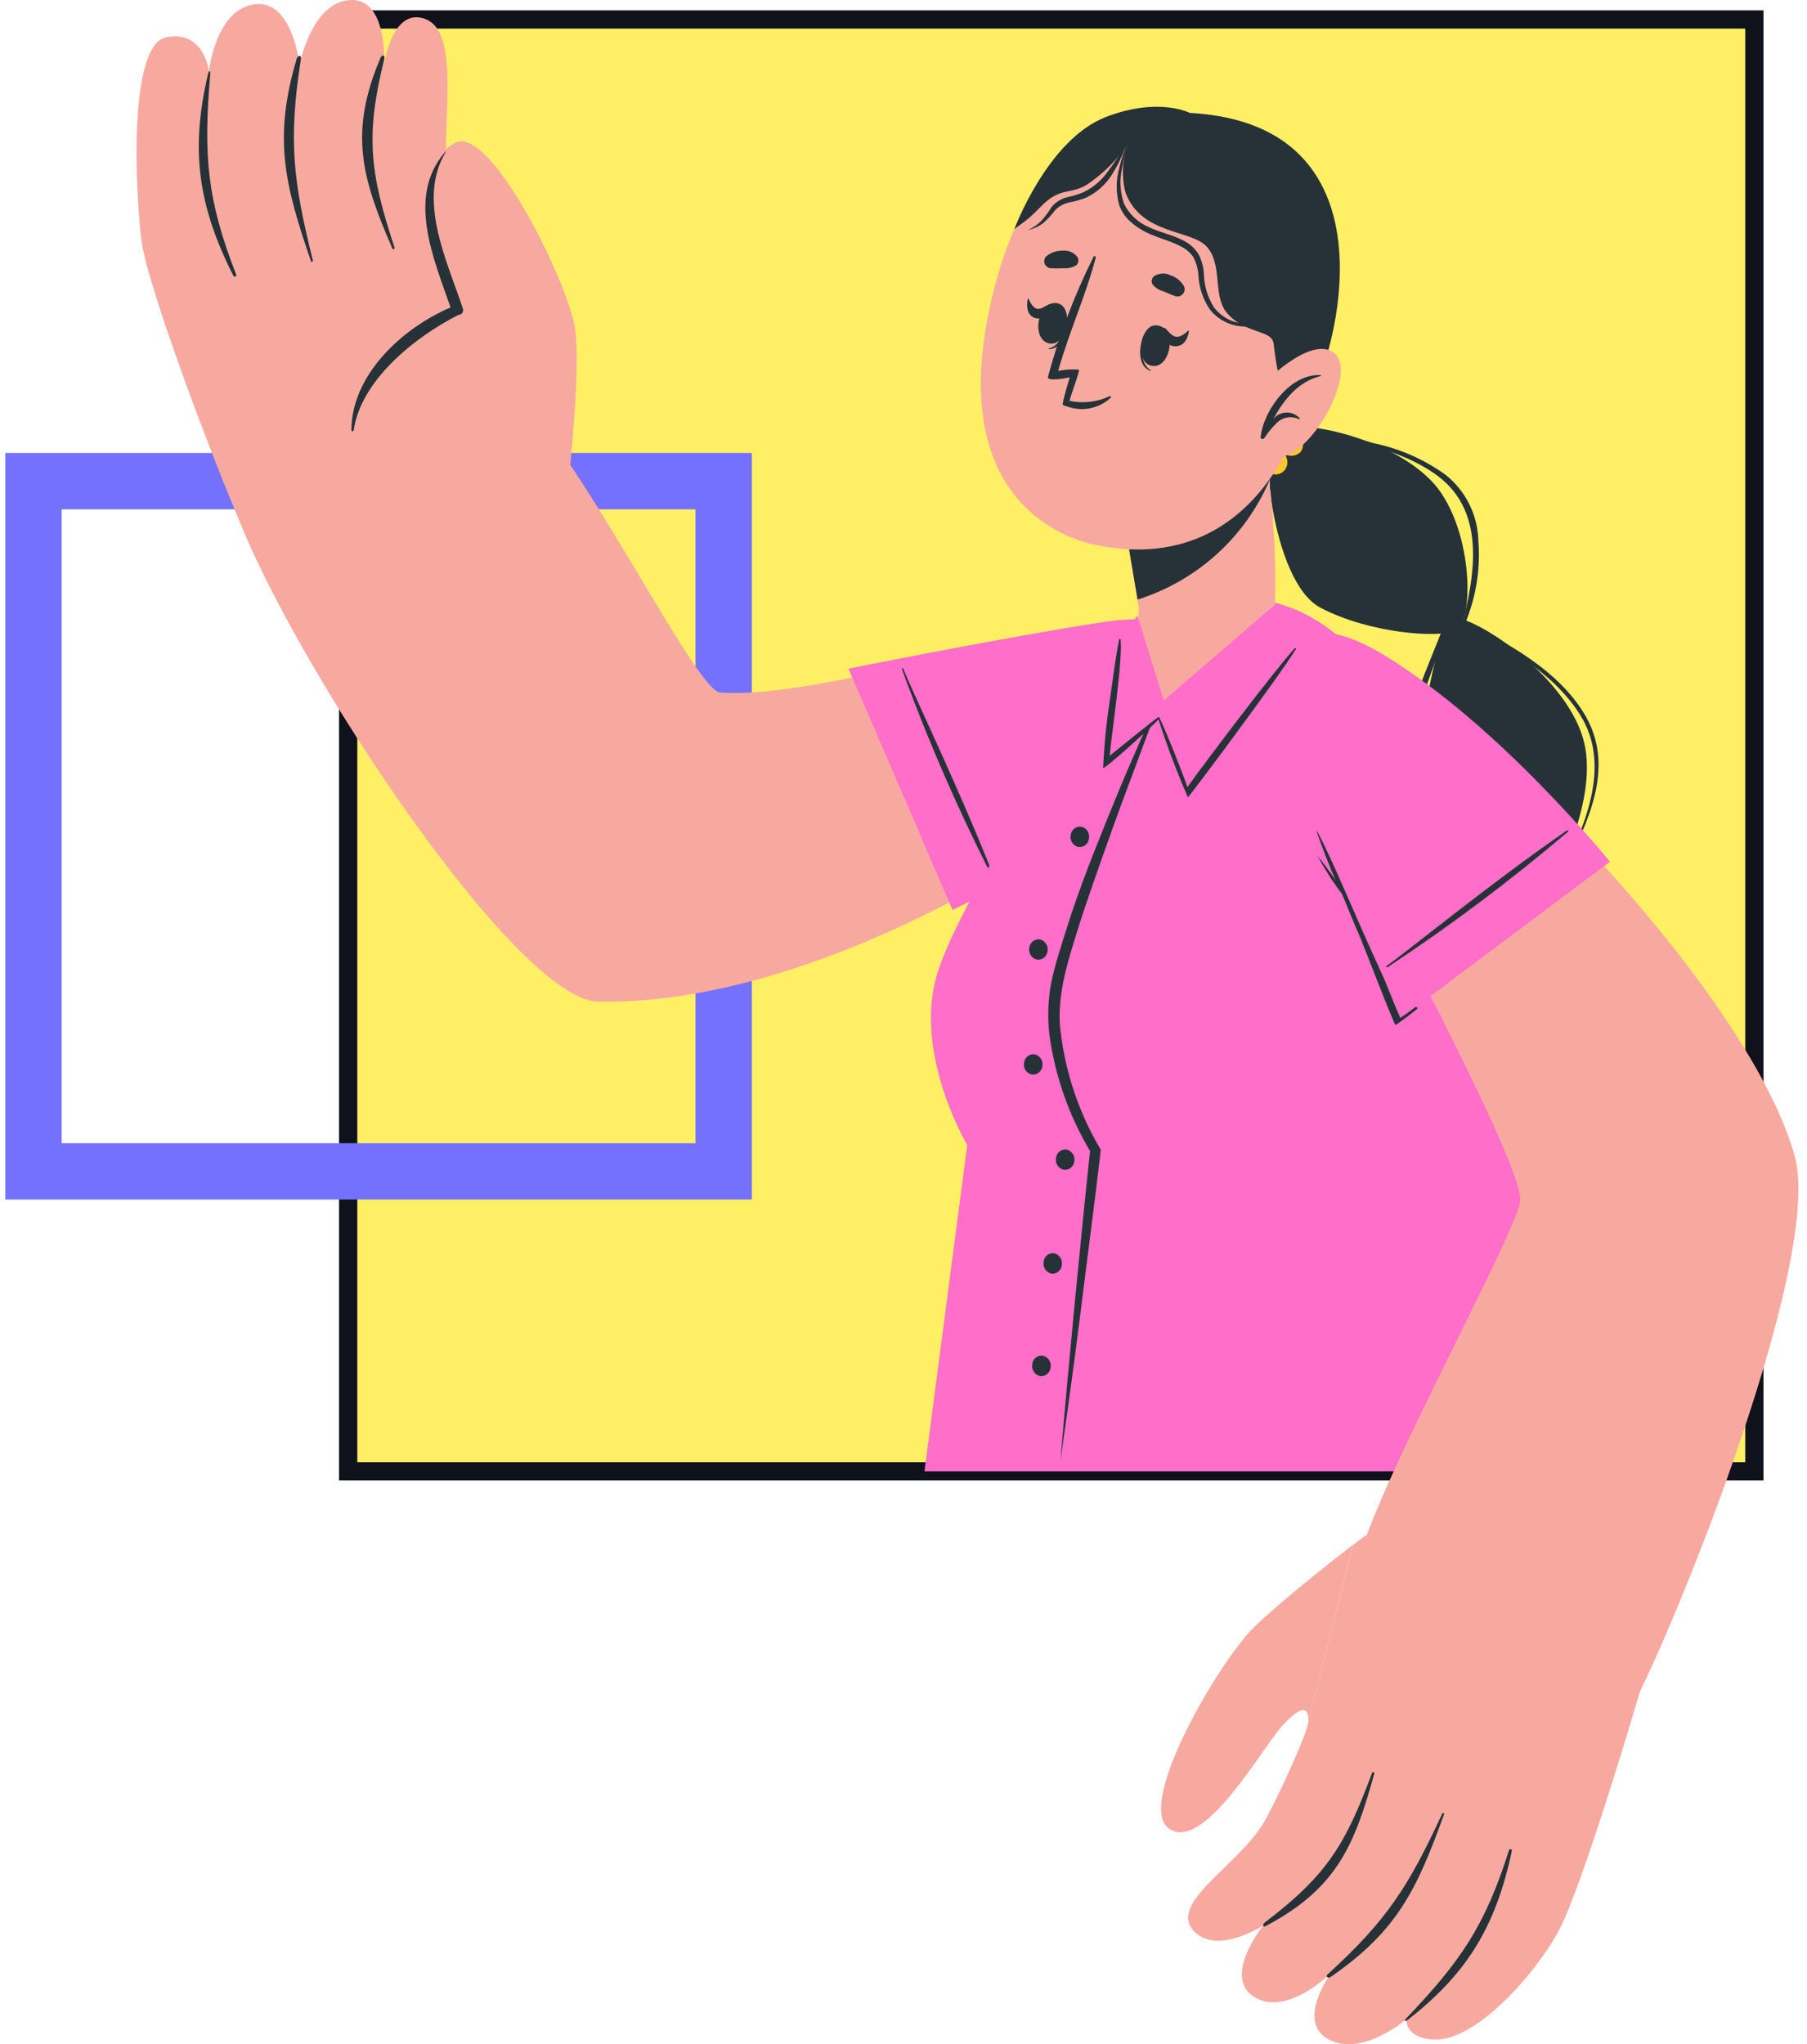 <svg width="198" height="224" viewBox="0 0 198 224" fill="none" xmlns="http://www.w3.org/2000/svg">
<path d="M192.233 2.135H38.152V161.218H192.233V2.135Z" fill="#FFEF65" stroke="#10121B" stroke-width="2"/>
<path d="M0.579 49.635V131.442H82.386V49.635H0.579ZM6.756 125.264V55.812H76.209V125.264H6.756Z" fill="#7471FF"/>
<path d="M139.785 46.878C143.834 45.925 154.334 48.667 157.926 54.035C161.517 59.403 161.347 68.192 159.558 69.08C157.769 69.968 150.011 69.42 144.657 66.573C139.302 63.725 137.787 47.414 139.785 46.878Z" fill="#263238"/>
<path d="M139.771 46.904C139.64 46.904 139.614 46.656 139.771 46.643C143.336 46.499 147.163 47.649 150.572 48.576C153.397 49.168 156.067 50.347 158.408 52.037C159.487 52.899 160.366 53.986 160.984 55.222C161.602 56.457 161.944 57.813 161.986 59.194C162.259 62.535 161.665 65.891 160.262 68.936C160.262 69.015 160.066 68.936 160.092 68.936C161.646 62.981 162.965 55.72 157.01 51.776C151.93 48.367 145.517 48.067 139.771 46.904Z" fill="#263238"/>
<path d="M159.009 67.54C162.574 67.944 171.925 74.579 173.571 81.318C175.216 88.056 169.888 98.139 168.164 98.883C166.44 99.628 158.473 93.267 155.835 88.553C154.072 85.392 155.365 81.67 156.097 77.961C157.089 72.502 158.395 67.487 159.009 67.54Z" fill="#263238"/>
<path d="M153.627 87.73C152.465 80.861 156.239 73.978 158.512 67.722C158.512 67.657 158.642 67.722 158.629 67.722C157.428 73.717 153.915 79.137 153.902 85.379C153.82 87.21 154.181 89.034 154.954 90.696C155.727 92.358 156.889 93.809 158.342 94.926C161.019 96.859 164.363 97.708 167.484 98.753C167.693 98.818 167.562 99.118 167.353 99.053C161.163 97.172 154.816 94.835 153.627 87.73Z" fill="#263238"/>
<path d="M159.728 68.166C159.696 68.147 159.671 68.117 159.659 68.081C159.647 68.045 159.648 68.006 159.662 67.971C159.676 67.936 159.703 67.908 159.737 67.891C159.77 67.874 159.809 67.87 159.846 67.879C164.939 70.204 171.077 73.599 173.859 78.679C176.876 84.191 174.029 90.041 171.495 95.096C171.495 95.096 171.365 95.096 171.391 95.096C173.885 89.976 176.51 83.629 173.102 78.275C170.163 73.612 164.534 70.439 159.728 68.166Z" fill="#263238"/>
<path d="M167.679 98.713C166.072 100.02 164.748 101.642 163.789 103.479C162.83 105.316 162.256 107.329 162.103 109.396C161.58 117.65 158.354 116.357 149.709 119.413C142.395 122.025 141.651 130.553 146.065 134.288C146.065 134.288 143.231 129.351 148.024 126.308C153.744 122.665 168.202 127.614 174.222 118.381C182.006 106.444 167.679 98.713 167.679 98.713Z" fill="#263238"/>
<path d="M169.157 99.562C169.157 99.562 169.052 99.562 169.157 99.641C172.422 102.253 175.843 104.865 177.136 109.07C178.521 113.576 176.614 118.421 173.284 121.568C169.549 125.082 165.056 124.037 160.446 123.619C157.138 123.097 153.751 123.471 150.638 124.703C150.546 124.703 150.638 124.912 150.716 124.873C155.77 123.149 160.655 124.207 165.813 124.52C167.735 124.677 169.661 124.29 171.373 123.403C173.084 122.516 174.511 121.165 175.491 119.505C180.597 111.8 176.157 104.055 169.157 99.562Z" fill="#263238"/>
<path d="M142.84 43.104C143.083 42.842 143.416 42.681 143.772 42.653C144.128 42.625 144.481 42.731 144.762 42.952C145.043 43.172 145.231 43.49 145.289 43.842C145.347 44.194 145.27 44.556 145.074 44.854C143.964 46.317 141.73 44.567 142.84 43.104Z" fill="#FFC727"/>
<path d="M141.783 45.52C142.026 45.258 142.358 45.097 142.714 45.069C143.07 45.041 143.424 45.147 143.705 45.367C143.986 45.588 144.174 45.906 144.231 46.258C144.289 46.61 144.212 46.972 144.016 47.27C142.906 48.72 140.725 46.983 141.783 45.52Z" fill="#FFC727"/>
<path d="M140.306 47.74C140.549 47.479 140.882 47.318 141.238 47.289C141.594 47.261 141.947 47.368 142.228 47.588C142.509 47.808 142.697 48.126 142.755 48.478C142.813 48.831 142.736 49.192 142.54 49.49C142.297 49.752 141.964 49.913 141.608 49.942C141.252 49.97 140.899 49.863 140.618 49.643C140.337 49.423 140.149 49.105 140.091 48.752C140.033 48.4 140.11 48.039 140.306 47.74Z" fill="#FFC727"/>
<path d="M138.595 49.687C138.838 49.425 139.17 49.264 139.526 49.236C139.882 49.208 140.236 49.314 140.517 49.535C140.798 49.755 140.986 50.073 141.044 50.425C141.102 50.777 141.025 51.139 140.828 51.437C139.718 52.9 137.485 51.15 138.595 49.687Z" fill="#FFC727"/>
<path d="M136.532 51.332C137.642 49.87 139.875 51.62 138.765 53.082C138.522 53.344 138.19 53.505 137.834 53.534C137.478 53.562 137.124 53.455 136.843 53.235C136.562 53.015 136.374 52.697 136.317 52.344C136.259 51.992 136.336 51.631 136.532 51.332Z" fill="#FFC727"/>
<path d="M134.287 52.638C134.529 52.376 134.862 52.215 135.218 52.187C135.574 52.159 135.927 52.265 136.208 52.486C136.49 52.706 136.678 53.024 136.735 53.376C136.793 53.729 136.716 54.09 136.52 54.388C135.41 55.773 133.19 54.023 134.287 52.638Z" fill="#FFC727"/>
<path d="M132.157 78.889C126.032 86.437 93.239 110.232 65.552 109.762C56.149 109.619 30.029 69.486 25.197 54.232C21.736 43.274 44.995 37.737 51.578 39.317C59.779 41.302 75.764 75.715 78.925 75.885C88.328 76.538 104.47 70.883 124.282 68.872C134.482 67.892 136.885 73.09 132.157 78.889Z" fill="#F7A9A0"/>
<path d="M26.124 56.752C24.374 52.938 16.159 31.742 15.493 26.296C14.827 20.85 14.057 4.996 18.184 4.095C22.311 3.193 22.898 7.79 22.898 7.79C22.898 7.79 23.63 1.039 27.874 0.477C32.118 -0.085 32.811 7.137 32.811 7.137C32.811 7.137 34.117 0.268 38.335 0.007C42.553 -0.254 42.083 7.124 42.083 7.124C42.083 7.124 42.932 0.79 46.537 2.057C50.886 3.585 47.986 15.117 49.148 21.046C49.423 22.352 56.566 48.132 56.566 48.132L26.124 56.752Z" fill="#F7A9A0"/>
<path d="M42.109 6.458C40.006 14.908 40.542 18.983 43.232 27.132C43.232 27.289 43.062 27.406 42.997 27.237C39.628 19.505 38.217 14.503 41.691 6.341C41.874 5.936 42.214 6.053 42.109 6.458Z" fill="#263238"/>
<path d="M32.98 6.432C31.57 15.405 32.118 19.819 34.286 28.569C34.286 28.686 34.117 28.752 34.077 28.634C31.204 20.237 29.911 15.209 32.51 6.432C32.641 6.027 33.046 6.014 32.98 6.432Z" fill="#263238"/>
<path d="M23.029 8.234C22.285 17.037 22.677 21.895 25.889 30.11C25.899 30.148 25.895 30.188 25.878 30.223C25.862 30.259 25.833 30.288 25.798 30.305C25.763 30.321 25.722 30.326 25.684 30.316C25.646 30.307 25.613 30.285 25.589 30.253C21.501 22.195 20.966 16.122 22.755 8.247C22.886 7.66 23.081 7.633 23.029 8.234Z" fill="#263238"/>
<path d="M62.366 52.076C62.366 52.076 63.58 41.223 63.058 36.339C62.536 31.455 53.916 13.954 49.998 15.6C44.983 17.729 47.974 28.817 50.155 34.053C50.155 34.053 38.545 38.977 38.976 47.401C39.407 55.824 62.366 52.076 62.366 52.076Z" fill="#F7A9A0"/>
<path d="M48.849 16.645C45.676 21.869 48.98 28.569 50.717 33.806C50.746 33.883 50.757 33.965 50.747 34.047C50.738 34.129 50.709 34.207 50.663 34.275C50.617 34.343 50.555 34.399 50.482 34.438C50.41 34.476 50.329 34.497 50.247 34.498C45.519 36.888 39.538 41.629 38.754 47.166C38.745 47.192 38.729 47.215 38.706 47.231C38.684 47.247 38.657 47.256 38.63 47.256C38.602 47.256 38.576 47.247 38.553 47.231C38.531 47.215 38.514 47.192 38.506 47.166C38.506 41.106 44.03 35.974 49.372 33.688C47.517 28.347 44.5 21.49 48.81 16.619C48.823 16.58 48.875 16.606 48.849 16.645Z" fill="#263238"/>
<path d="M92.965 73.273L104.379 99.654C104.379 99.654 121.644 91.439 132.144 80.821C142.645 70.204 130.969 66.638 120.809 68.179C110.648 69.72 92.965 73.273 92.965 73.273Z" fill="#FF6EC9"/>
<path d="M132.145 80.874C121.698 91.491 104.38 99.706 104.38 99.706L100.906 91.674L135.685 71.51C136.965 73.626 136.259 76.708 132.145 80.874Z" fill="#FF6EC9"/>
<path d="M108.689 95.996C104.943 88.643 101.65 81.067 98.829 73.311C98.829 73.22 98.947 73.155 98.986 73.311C99.756 75.349 105.189 86.58 108.859 95.983C108.911 96.049 108.742 96.101 108.689 95.996Z" fill="#263238"/>
<path d="M105.985 125.46L101.297 161.218H176.143C176.143 161.218 166.244 94.155 150.258 73.534C142.266 63.23 131.557 63.504 123.982 71.379C122.323 73.09 105.607 96.976 102.655 106.837C100.082 115.574 105.985 125.46 105.985 125.46Z" fill="#FF6EC9"/>
<path d="M127.77 74.983L123.043 87.665C121.484 91.896 119.987 96.14 118.55 100.398C117.244 104.682 115.612 108.965 116.251 113.327C116.813 117.724 118.257 121.961 120.496 125.786L120.6 125.969V126.152C119.947 131.833 119.177 137.514 118.485 143.13C117.793 148.746 116.996 154.479 116.186 160.108C116.674 154.396 117.192 148.698 117.74 143.012C118.315 137.318 118.837 131.624 119.464 125.943L119.543 126.296C117.162 122.345 115.611 117.95 114.985 113.379C114.713 111.062 114.877 108.715 115.468 106.458C116.042 104.238 116.774 102.083 117.466 99.928C118.916 95.631 120.627 91.452 122.337 87.273C124.048 83.094 125.863 79.084 127.77 74.983Z" fill="#263238"/>
<path d="M117.322 91.504C117.266 91.786 117.321 92.078 117.474 92.321C117.627 92.564 117.867 92.739 118.145 92.81C118.283 92.83 118.423 92.822 118.557 92.787C118.692 92.751 118.818 92.689 118.928 92.604C119.037 92.518 119.129 92.412 119.196 92.29C119.264 92.168 119.306 92.034 119.32 91.896C119.379 91.614 119.327 91.32 119.173 91.076C119.02 90.833 118.777 90.658 118.498 90.59C118.36 90.568 118.219 90.574 118.083 90.609C117.948 90.644 117.822 90.706 117.711 90.792C117.601 90.877 117.51 90.985 117.443 91.108C117.376 91.23 117.335 91.365 117.322 91.504Z" fill="#263238"/>
<path d="M112.79 103.846C112.731 104.128 112.784 104.421 112.937 104.665C113.091 104.909 113.333 105.083 113.613 105.152C113.749 105.172 113.887 105.164 114.02 105.129C114.153 105.095 114.278 105.033 114.386 104.949C114.495 104.865 114.585 104.76 114.652 104.64C114.719 104.52 114.761 104.387 114.775 104.251C114.834 103.969 114.782 103.675 114.628 103.431C114.475 103.187 114.232 103.013 113.953 102.945C113.817 102.924 113.678 102.932 113.545 102.967C113.412 103.002 113.288 103.063 113.179 103.147C113.071 103.231 112.98 103.337 112.913 103.457C112.846 103.577 112.805 103.709 112.79 103.846Z" fill="#263238"/>
<path d="M112.215 116.436C112.156 116.718 112.208 117.011 112.362 117.255C112.516 117.499 112.758 117.673 113.038 117.742C113.174 117.762 113.313 117.754 113.447 117.72C113.581 117.685 113.706 117.624 113.816 117.54C113.926 117.456 114.017 117.35 114.085 117.23C114.154 117.11 114.197 116.978 114.213 116.84C114.269 116.559 114.214 116.267 114.061 116.024C113.908 115.781 113.668 115.606 113.39 115.534C113.254 115.514 113.114 115.522 112.98 115.556C112.847 115.591 112.721 115.652 112.612 115.736C112.502 115.82 112.411 115.926 112.342 116.046C112.274 116.166 112.231 116.298 112.215 116.436Z" fill="#263238"/>
<path d="M115.715 126.87C115.656 127.152 115.709 127.446 115.862 127.69C116.016 127.933 116.258 128.108 116.538 128.176C116.674 128.196 116.814 128.189 116.947 128.154C117.081 128.12 117.207 128.058 117.316 127.974C117.426 127.89 117.517 127.785 117.586 127.665C117.654 127.545 117.697 127.412 117.713 127.275C117.769 126.993 117.715 126.701 117.562 126.458C117.409 126.215 117.168 126.04 116.89 125.969C116.754 125.949 116.614 125.956 116.481 125.991C116.347 126.026 116.222 126.087 116.112 126.171C116.002 126.255 115.911 126.36 115.843 126.48C115.774 126.6 115.731 126.733 115.715 126.87Z" fill="#263238"/>
<path d="M114.356 138.245C114.301 138.527 114.355 138.819 114.508 139.062C114.661 139.305 114.901 139.48 115.179 139.551C115.316 139.571 115.456 139.563 115.589 139.528C115.723 139.492 115.848 139.43 115.957 139.344C116.066 139.259 116.156 139.152 116.222 139.03C116.288 138.909 116.329 138.775 116.341 138.637C116.397 138.356 116.343 138.063 116.19 137.82C116.037 137.578 115.797 137.402 115.519 137.331C115.382 137.311 115.242 137.319 115.108 137.355C114.975 137.39 114.85 137.453 114.741 137.538C114.632 137.624 114.542 137.731 114.476 137.852C114.41 137.974 114.369 138.107 114.356 138.245Z" fill="#263238"/>
<path d="M113.116 149.477C113.06 149.758 113.115 150.051 113.268 150.293C113.421 150.536 113.661 150.711 113.939 150.783C114.077 150.803 114.217 150.795 114.351 150.759C114.486 150.724 114.612 150.662 114.722 150.576C114.831 150.491 114.923 150.384 114.99 150.263C115.058 150.141 115.1 150.007 115.114 149.869C115.173 149.585 115.118 149.289 114.962 149.045C114.806 148.801 114.561 148.628 114.278 148.563C114.141 148.541 114.001 148.547 113.866 148.582C113.732 148.617 113.606 148.679 113.497 148.765C113.388 148.851 113.298 148.958 113.232 149.081C113.166 149.203 113.127 149.338 113.116 149.477Z" fill="#263238"/>
<path d="M128.108 200.385C131.883 202.997 138.23 191.661 140.385 189.245C142.539 186.828 143.48 186.907 143.349 188.748L148.26 169.263C145.713 171.235 140.319 175.479 137.446 178.274C133.593 182.009 124.334 197.825 128.108 200.385Z" fill="#F7A9A0"/>
<path d="M156.396 76.433C172.382 89.324 192.533 111.996 196.647 126.649C199.808 137.959 183.901 177.256 179.16 186.424C177.096 190.42 149.723 178.261 148.521 173.599C147.32 168.937 166.4 135.099 166.583 131.507C166.766 127.916 154.294 104.199 145.792 88.161C135.409 68.728 142.736 65.476 156.396 76.433Z" fill="#F7A9A0"/>
<path d="M130.799 211.577C133.32 214.32 138.426 210.989 138.426 210.989C138.426 210.989 133.881 216.605 137.434 218.825C140.986 221.046 145.831 216.213 145.831 216.213C145.831 216.213 141.913 221.594 145.635 223.501C149.357 225.408 154.111 221.241 154.111 221.241C154.111 221.241 153.85 223.305 157.076 223.488C161.699 223.749 168.294 216.253 170.815 211.525C173.335 206.797 179.056 187.612 179.891 184.661L149.658 168.231C149.658 168.231 149.122 168.623 148.26 169.302L143.337 188.749C143.258 189.963 139.798 197.446 138.544 199.601C135.723 204.446 127.965 208.495 130.799 211.577Z" fill="#F7A9A0"/>
<path d="M138.583 210.662C145.361 205.53 147.437 202.121 150.337 194.285C150.337 194.128 150.637 194.181 150.585 194.35C148.404 202.278 146.419 206.94 138.766 211.015C138.439 211.263 138.256 210.963 138.583 210.662Z" fill="#263238"/>
<path d="M145.491 216.331C152.021 210.375 154.345 206.692 158.041 198.713C158.041 198.595 158.289 198.713 158.237 198.791C155.286 206.927 153.196 211.525 145.843 216.605C145.517 216.84 145.19 216.592 145.491 216.331Z" fill="#263238"/>
<path d="M154.138 221.111C160.08 214.894 162.757 210.95 165.343 202.748C165.353 202.707 165.38 202.671 165.417 202.649C165.453 202.627 165.497 202.62 165.539 202.631C165.58 202.641 165.616 202.668 165.638 202.704C165.66 202.741 165.667 202.785 165.656 202.827C163.828 211.446 160.524 216.383 154.346 221.267C153.915 221.581 153.785 221.476 154.138 221.111Z" fill="#263238"/>
<path d="M153.327 111.708L176.404 94.429C176.404 94.429 164.415 79.541 151.656 71.784C138.896 64.026 138.113 76.25 142.031 85.784C145.949 95.317 153.327 111.708 153.327 111.708Z" fill="#FF6EC9"/>
<path d="M171.795 91.152C165.505 96.496 158.898 101.455 152.009 106.001C151.931 106.001 151.839 105.923 151.918 105.857C153.733 104.63 163.397 96.715 171.703 90.995C171.795 90.93 171.886 91.073 171.795 91.152Z" fill="#263238"/>
<path d="M149.267 101.939C147.869 98.792 145.949 94.208 144.356 91.139C144.356 91.139 144.265 91.139 144.278 91.139C144.905 92.928 145.584 94.717 146.354 96.48C146.302 96.386 146.246 96.294 146.184 96.206C145.61 95.383 145.009 94.573 144.369 93.79C144.852 94.678 145.375 95.553 145.936 96.402C146.289 96.937 146.668 97.447 147.046 97.956C147.451 98.883 148.352 101.182 148.783 102.109C149.462 103.663 152.78 112.413 152.923 112.309C153.733 111.777 154.509 111.197 155.248 110.572C155.365 110.48 155.248 110.271 155.078 110.363C154.66 110.715 153.615 111.408 153.446 111.538C152.701 109.958 152.14 108.286 151.395 106.667C150.651 105.047 149.985 103.572 149.267 101.939Z" fill="#263238"/>
<path d="M139.561 68.61C139.169 69.916 132.287 78.326 126.162 77.752C124.164 77.543 124.79 66.599 124.79 66.599L124.647 65.789L122.714 54.322L136.479 46.486L138.464 45.468C138.464 45.468 138.778 48.641 139.143 52.585C139.143 52.768 139.143 52.951 139.143 53.147C139.143 53.343 139.143 53.578 139.208 53.787C139.274 54.388 139.326 54.988 139.378 55.589C139.431 56.19 139.457 56.49 139.483 56.974C139.509 57.457 139.483 57.927 139.574 58.41C139.799 61.806 139.795 65.214 139.561 68.61Z" fill="#F7A9A0"/>
<path d="M139.143 52.547C137.822 55.657 135.841 58.443 133.339 60.713C130.836 62.984 127.871 64.684 124.647 65.698L122.714 54.231L136.479 46.395L138.464 45.377C138.464 45.377 138.778 48.602 139.143 52.547Z" fill="#263238"/>
<path d="M108.363 34.106C104.21 54.075 115.715 58.815 120.012 59.703C123.93 60.5 137.343 62.76 143.52 43.313C149.697 23.867 141.731 15.639 132.876 13.276C124.022 10.912 112.503 14.124 108.363 34.106Z" fill="#F7A9A0"/>
<path d="M115.102 29.391C115.571 29.417 116.042 29.417 116.512 29.391C117.009 29.436 117.508 29.322 117.936 29.065C118.052 28.955 118.129 28.809 118.155 28.651C118.181 28.493 118.154 28.331 118.079 28.19C117.887 27.931 117.63 27.729 117.334 27.602C117.038 27.476 116.714 27.431 116.395 27.471C115.737 27.456 115.098 27.689 114.605 28.124C114.514 28.23 114.454 28.359 114.431 28.497C114.407 28.635 114.422 28.777 114.473 28.907C114.524 29.037 114.609 29.151 114.72 29.236C114.831 29.322 114.963 29.375 115.102 29.391Z" fill="#263238"/>
<path d="M128.827 32.461C128.37 32.317 127.966 32.121 127.522 31.939C127.035 31.816 126.601 31.541 126.281 31.155C126.205 31.013 126.179 30.849 126.208 30.69C126.236 30.532 126.317 30.387 126.438 30.28C126.702 30.101 127.01 29.996 127.329 29.975C127.648 29.955 127.967 30.019 128.253 30.163C128.878 30.363 129.405 30.792 129.729 31.364C129.793 31.498 129.817 31.648 129.799 31.796C129.781 31.944 129.722 32.084 129.627 32.199C129.532 32.314 129.407 32.4 129.265 32.447C129.124 32.493 128.972 32.498 128.827 32.461Z" fill="#263238"/>
<path d="M125.3 36.783C125.3 36.783 125.391 36.862 125.378 36.914C125.065 38.22 124.947 39.879 126.097 40.571C126.097 40.571 126.097 40.662 126.097 40.649C124.608 40.14 124.791 38.011 125.3 36.783Z" fill="#263238"/>
<path d="M126.79 35.66C129.01 35.908 128.331 40.348 126.281 40.1C124.23 39.852 124.922 35.372 126.79 35.66Z" fill="#263238"/>
<path d="M127.664 35.961C128.004 36.261 128.317 36.77 128.788 36.888C129.258 37.005 129.793 36.614 130.211 36.222C130.211 36.222 130.29 36.222 130.276 36.287C130.159 37.136 129.702 37.959 128.775 37.946C127.847 37.933 127.469 37.097 127.364 36.209C127.312 36.039 127.482 35.83 127.664 35.961Z" fill="#263238"/>
<path d="M116.903 34.864C116.903 34.799 116.786 34.864 116.786 34.968C116.629 36.275 116.211 37.907 114.905 38.181V38.26C116.459 38.273 116.982 36.196 116.903 34.864Z" fill="#263238"/>
<path d="M115.911 33.244C113.73 32.761 112.907 37.162 114.931 37.619C116.956 38.076 117.713 33.649 115.911 33.244Z" fill="#263238"/>
<path d="M114.919 33.361C114.527 33.531 114.096 33.897 113.678 33.844C113.26 33.792 112.921 33.244 112.699 32.734C112.699 32.734 112.633 32.734 112.62 32.734C112.437 33.583 112.555 34.511 113.338 34.824C114.122 35.137 114.723 34.484 115.075 33.675C115.141 33.557 115.075 33.296 114.919 33.361Z" fill="#263238"/>
<path d="M117.216 41.341C117.216 41.341 116.589 43.34 116.433 44.306C116.433 44.397 116.642 44.476 116.968 44.554C117.772 44.843 118.64 44.905 119.477 44.732C120.313 44.559 121.086 44.159 121.709 43.575C121.787 43.496 121.709 43.379 121.591 43.418C120.222 44.058 118.683 44.236 117.203 43.927C117.203 43.653 118.379 40.545 118.222 40.506C117.462 40.448 116.698 40.492 115.949 40.636C117.125 36.431 118.953 32.448 120.063 28.242C120.075 28.209 120.074 28.173 120.059 28.141C120.045 28.109 120.018 28.085 119.985 28.073C119.952 28.061 119.916 28.062 119.884 28.077C119.852 28.091 119.827 28.118 119.815 28.151C117.717 32.357 116.046 36.763 114.826 41.302C114.748 41.838 116.851 41.433 117.216 41.341Z" fill="#263238"/>
<path d="M123.564 15.848C122.966 17.527 122.879 19.345 123.316 21.072C125.04 25.787 130.591 25.121 132.275 27.08C133.96 29.039 132.915 32.304 134.326 34.145C136.298 36.666 139.354 36.052 139.55 37.645C139.746 39.239 140.32 44.306 142.253 45.129C144.186 45.952 156.436 13.785 130.369 12.374C130.369 12.374 126.947 10.585 121.148 12.832C114.762 15.326 111.145 25.108 111.145 25.108C111.145 25.108 111.288 24.977 112.255 24.285C113.561 23.293 114.187 22.326 115.18 21.673C116.734 20.694 117.479 21.19 119.098 20.237C120.843 19.059 122.356 17.572 123.564 15.848Z" fill="#263238"/>
<path d="M124.1 14.451C123.561 15.705 123.179 17.021 122.963 18.369C122.662 19.667 122.725 21.023 123.146 22.287C123.715 23.465 124.695 24.394 125.902 24.899C127.09 25.474 128.514 25.735 129.728 26.388C130.386 26.727 130.941 27.237 131.335 27.864C131.666 28.509 131.861 29.216 131.909 29.94C131.929 31.258 132.309 32.545 133.006 33.662C133.4 34.187 133.903 34.619 134.48 34.931C135.057 35.242 135.695 35.424 136.35 35.465C137.713 35.37 139.08 35.571 140.359 36.052C139.053 35.679 137.682 35.585 136.337 35.778C135.623 35.763 134.921 35.594 134.279 35.283C133.637 34.972 133.069 34.526 132.615 33.976C131.813 32.822 131.36 31.462 131.309 30.058C131.252 29.416 131.075 28.792 130.786 28.216C130.437 27.694 129.955 27.275 129.389 27.002C128.253 26.388 126.881 26.087 125.628 25.474C124.985 25.165 124.391 24.765 123.865 24.285C123.32 23.807 122.903 23.201 122.65 22.522C122.265 21.165 122.265 19.727 122.65 18.369C122.972 17.009 123.459 15.694 124.1 14.451Z" fill="#263238"/>
<path d="M123.485 15.587C123.107 16.805 122.572 17.969 121.891 19.048C121.207 20.183 120.203 21.092 119.005 21.66C118.405 21.893 117.784 22.068 117.151 22.182C116.586 22.31 116.066 22.59 115.649 22.992C115.261 23.508 114.824 23.985 114.343 24.415C113.831 24.816 113.231 25.089 112.593 25.212C113.169 24.979 113.689 24.627 114.121 24.18C114.535 23.714 114.906 23.211 115.231 22.678C115.671 22.146 116.271 21.771 116.942 21.608C117.544 21.481 118.134 21.302 118.705 21.072C119.795 20.544 120.731 19.743 121.421 18.747C122.182 17.743 122.871 16.687 123.485 15.587Z" fill="#263238"/>
<path d="M138.178 42.294C138.178 42.294 143.546 36.665 146.158 38.663C148.77 40.662 144.081 49.294 140.542 50.039C140.093 50.164 139.624 50.197 139.162 50.136C138.7 50.076 138.256 49.923 137.854 49.686C137.453 49.45 137.104 49.134 136.827 48.76C136.551 48.385 136.353 47.958 136.245 47.505L138.178 42.294Z" fill="#F7A9A0"/>
<path d="M144.747 41.106C144.747 41.106 144.747 41.184 144.747 41.197C142.24 41.798 140.672 43.809 139.523 45.912C139.695 45.698 139.912 45.523 140.158 45.401C140.404 45.279 140.674 45.212 140.948 45.205C141.223 45.197 141.496 45.25 141.748 45.358C142 45.467 142.226 45.629 142.409 45.833C142.475 45.833 142.409 45.964 142.331 45.938C141.938 45.743 141.493 45.676 141.06 45.746C140.627 45.816 140.226 46.02 139.915 46.33C139.387 46.841 138.918 47.411 138.518 48.027C138.374 48.223 138.021 48.027 138.139 47.819C138.518 44.802 141.482 40.884 144.747 41.106Z" fill="#263238"/>
<path d="M124.634 67.461L127.52 76.759L139.64 66.311L142.513 70.23C142.513 70.23 130.106 87.442 130.093 86.62L127.011 78.562L121.226 83.524L122.754 70.007L124.634 67.461Z" fill="#FF6EC9"/>
<path d="M121.606 76.746C121.933 74.526 122.194 72.28 122.625 70.073C122.625 69.995 122.769 69.968 122.782 70.073C123.056 72.267 121.75 80.769 121.593 82.819C121.841 82.61 126.948 78.47 126.987 78.549C127.692 79.855 129.965 85.719 130.108 86.254C132.067 83.511 139.551 73.599 141.862 71.039C141.928 70.974 142.045 71.039 141.993 71.131C140.217 74.043 130.239 87.416 130.161 87.364C128.945 84.578 127.873 81.732 126.948 78.836C126.06 79.763 120.862 84.478 120.875 84.138C120.987 81.663 121.231 79.196 121.606 76.746Z" fill="#263238"/>
</svg>
